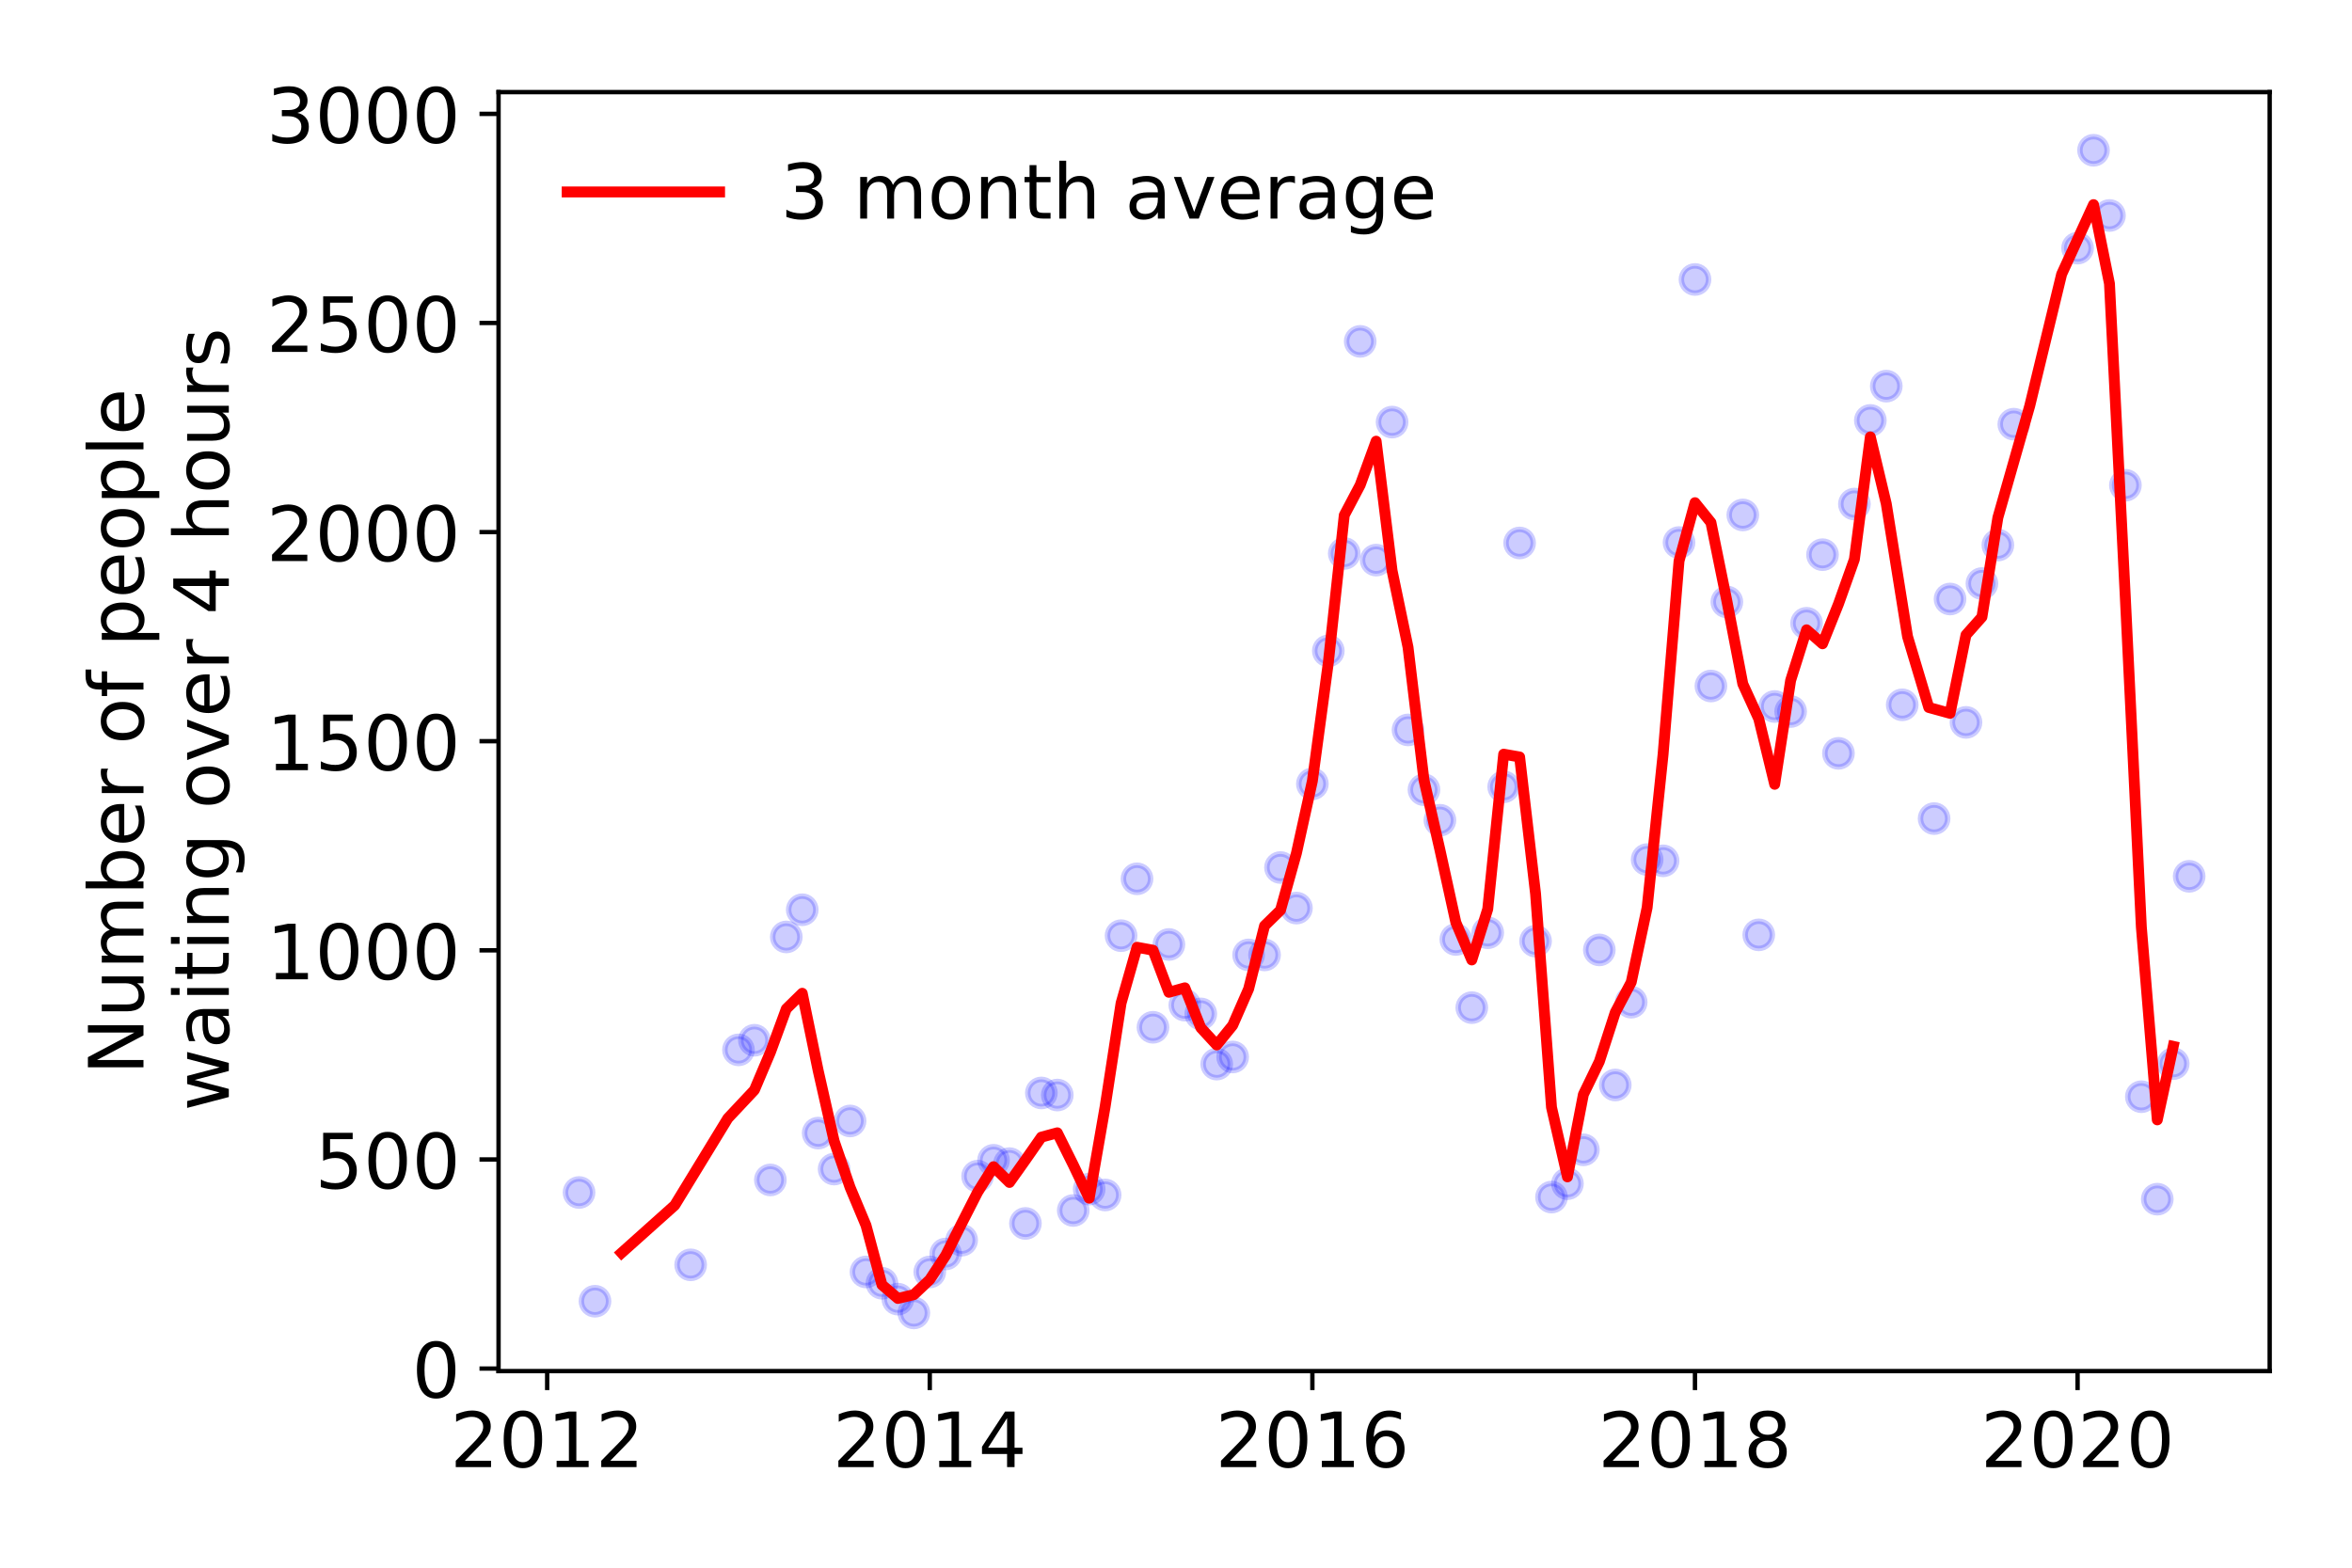 <?xml version="1.0" encoding="utf-8" standalone="no"?>
<!DOCTYPE svg PUBLIC "-//W3C//DTD SVG 1.1//EN"
  "http://www.w3.org/Graphics/SVG/1.1/DTD/svg11.dtd">
<!-- Created with matplotlib (https://matplotlib.org/) -->
<svg height="288pt" version="1.1" viewBox="0 0 432 288" width="432pt" xmlns="http://www.w3.org/2000/svg" xmlns:xlink="http://www.w3.org/1999/xlink">
 <defs>
  <style type="text/css">
*{stroke-linecap:butt;stroke-linejoin:round;}
  </style>
 </defs>
 <g id="figure_1">
  <g id="patch_1">
   <path d="M 0 288 
L 432 288 
L 432 0 
L 0 0 
z
" style="fill:#ffffff;"/>
  </g>
  <g id="axes_1">
   <g id="patch_2">
    <path d="M 91.57 251.88 
L 416.88 251.88 
L 416.88 16.923 
L 91.57 16.923 
z
" style="fill:#ffffff;"/>
   </g>
   <g id="matplotlib.axis_1">
    <g id="xtick_1">
     <g id="line2d_1">
      <defs>
       <path d="M 0 0 
L 0 3.5 
" id="m17a226c017" style="stroke:#000000;stroke-width:0.8;"/>
      </defs>
      <g>
       <use style="stroke:#000000;stroke-width:0.8;" x="100.501" xlink:href="#m17a226c017" y="251.88"/>
      </g>
     </g>
     <g id="text_1">
      <!-- 2012 -->
      <defs>
       <path d="M 19.188 8.297 
L 53.609 8.297 
L 53.609 0 
L 7.328 0 
L 7.328 8.297 
Q 12.938 14.109 22.625 23.891 
Q 32.328 33.688 34.812 36.531 
Q 39.547 41.844 41.422 45.531 
Q 43.312 49.219 43.312 52.781 
Q 43.312 58.594 39.234 62.25 
Q 35.156 65.922 28.609 65.922 
Q 23.969 65.922 18.812 64.312 
Q 13.672 62.703 7.812 59.422 
L 7.812 69.391 
Q 13.766 71.781 18.938 73 
Q 24.125 74.219 28.422 74.219 
Q 39.75 74.219 46.484 68.547 
Q 53.219 62.891 53.219 53.422 
Q 53.219 48.922 51.531 44.891 
Q 49.859 40.875 45.406 35.406 
Q 44.188 33.984 37.641 27.219 
Q 31.109 20.453 19.188 8.297 
z
" id="DejaVuSans-50"/>
       <path d="M 31.781 66.406 
Q 24.172 66.406 20.328 58.906 
Q 16.5 51.422 16.5 36.375 
Q 16.5 21.391 20.328 13.891 
Q 24.172 6.391 31.781 6.391 
Q 39.453 6.391 43.281 13.891 
Q 47.125 21.391 47.125 36.375 
Q 47.125 51.422 43.281 58.906 
Q 39.453 66.406 31.781 66.406 
z
M 31.781 74.219 
Q 44.047 74.219 50.516 64.516 
Q 56.984 54.828 56.984 36.375 
Q 56.984 17.969 50.516 8.266 
Q 44.047 -1.422 31.781 -1.422 
Q 19.531 -1.422 13.062 8.266 
Q 6.594 17.969 6.594 36.375 
Q 6.594 54.828 13.062 64.516 
Q 19.531 74.219 31.781 74.219 
z
" id="DejaVuSans-48"/>
       <path d="M 12.406 8.297 
L 28.516 8.297 
L 28.516 63.922 
L 10.984 60.406 
L 10.984 69.391 
L 28.422 72.906 
L 38.281 72.906 
L 38.281 8.297 
L 54.391 8.297 
L 54.391 0 
L 12.406 0 
z
" id="DejaVuSans-49"/>
      </defs>
      <g transform="translate(82.686 269.518)scale(0.14 -0.14)">
       <use xlink:href="#DejaVuSans-50"/>
       <use x="63.623" xlink:href="#DejaVuSans-48"/>
       <use x="127.246" xlink:href="#DejaVuSans-49"/>
       <use x="190.869" xlink:href="#DejaVuSans-50"/>
      </g>
     </g>
    </g>
    <g id="xtick_2">
     <g id="line2d_2">
      <g>
       <use style="stroke:#000000;stroke-width:0.8;" x="170.775" xlink:href="#m17a226c017" y="251.88"/>
      </g>
     </g>
     <g id="text_2">
      <!-- 2014 -->
      <defs>
       <path d="M 37.797 64.312 
L 12.891 25.391 
L 37.797 25.391 
z
M 35.203 72.906 
L 47.609 72.906 
L 47.609 25.391 
L 58.016 25.391 
L 58.016 17.188 
L 47.609 17.188 
L 47.609 0 
L 37.797 0 
L 37.797 17.188 
L 4.891 17.188 
L 4.891 26.703 
z
" id="DejaVuSans-52"/>
      </defs>
      <g transform="translate(152.96 269.518)scale(0.14 -0.14)">
       <use xlink:href="#DejaVuSans-50"/>
       <use x="63.623" xlink:href="#DejaVuSans-48"/>
       <use x="127.246" xlink:href="#DejaVuSans-49"/>
       <use x="190.869" xlink:href="#DejaVuSans-52"/>
      </g>
     </g>
    </g>
    <g id="xtick_3">
     <g id="line2d_3">
      <g>
       <use style="stroke:#000000;stroke-width:0.8;" x="241.049" xlink:href="#m17a226c017" y="251.88"/>
      </g>
     </g>
     <g id="text_3">
      <!-- 2016 -->
      <defs>
       <path d="M 33.016 40.375 
Q 26.375 40.375 22.484 35.828 
Q 18.609 31.297 18.609 23.391 
Q 18.609 15.531 22.484 10.953 
Q 26.375 6.391 33.016 6.391 
Q 39.656 6.391 43.531 10.953 
Q 47.406 15.531 47.406 23.391 
Q 47.406 31.297 43.531 35.828 
Q 39.656 40.375 33.016 40.375 
z
M 52.594 71.297 
L 52.594 62.312 
Q 48.875 64.062 45.094 64.984 
Q 41.312 65.922 37.594 65.922 
Q 27.828 65.922 22.672 59.328 
Q 17.531 52.734 16.797 39.406 
Q 19.672 43.656 24.016 45.922 
Q 28.375 48.188 33.594 48.188 
Q 44.578 48.188 50.953 41.516 
Q 57.328 34.859 57.328 23.391 
Q 57.328 12.156 50.688 5.359 
Q 44.047 -1.422 33.016 -1.422 
Q 20.359 -1.422 13.672 8.266 
Q 6.984 17.969 6.984 36.375 
Q 6.984 53.656 15.188 63.938 
Q 23.391 74.219 37.203 74.219 
Q 40.922 74.219 44.703 73.484 
Q 48.484 72.75 52.594 71.297 
z
" id="DejaVuSans-54"/>
      </defs>
      <g transform="translate(223.234 269.518)scale(0.14 -0.14)">
       <use xlink:href="#DejaVuSans-50"/>
       <use x="63.623" xlink:href="#DejaVuSans-48"/>
       <use x="127.246" xlink:href="#DejaVuSans-49"/>
       <use x="190.869" xlink:href="#DejaVuSans-54"/>
      </g>
     </g>
    </g>
    <g id="xtick_4">
     <g id="line2d_4">
      <g>
       <use style="stroke:#000000;stroke-width:0.8;" x="311.323" xlink:href="#m17a226c017" y="251.88"/>
      </g>
     </g>
     <g id="text_4">
      <!-- 2018 -->
      <defs>
       <path d="M 31.781 34.625 
Q 24.75 34.625 20.719 30.859 
Q 16.703 27.094 16.703 20.516 
Q 16.703 13.922 20.719 10.156 
Q 24.75 6.391 31.781 6.391 
Q 38.812 6.391 42.859 10.172 
Q 46.922 13.969 46.922 20.516 
Q 46.922 27.094 42.891 30.859 
Q 38.875 34.625 31.781 34.625 
z
M 21.922 38.812 
Q 15.578 40.375 12.031 44.719 
Q 8.5 49.078 8.5 55.328 
Q 8.5 64.062 14.719 69.141 
Q 20.953 74.219 31.781 74.219 
Q 42.672 74.219 48.875 69.141 
Q 55.078 64.062 55.078 55.328 
Q 55.078 49.078 51.531 44.719 
Q 48 40.375 41.703 38.812 
Q 48.828 37.156 52.797 32.312 
Q 56.781 27.484 56.781 20.516 
Q 56.781 9.906 50.312 4.234 
Q 43.844 -1.422 31.781 -1.422 
Q 19.734 -1.422 13.25 4.234 
Q 6.781 9.906 6.781 20.516 
Q 6.781 27.484 10.781 32.312 
Q 14.797 37.156 21.922 38.812 
z
M 18.312 54.391 
Q 18.312 48.734 21.844 45.562 
Q 25.391 42.391 31.781 42.391 
Q 38.141 42.391 41.719 45.562 
Q 45.312 48.734 45.312 54.391 
Q 45.312 60.062 41.719 63.234 
Q 38.141 66.406 31.781 66.406 
Q 25.391 66.406 21.844 63.234 
Q 18.312 60.062 18.312 54.391 
z
" id="DejaVuSans-56"/>
      </defs>
      <g transform="translate(293.508 269.518)scale(0.14 -0.14)">
       <use xlink:href="#DejaVuSans-50"/>
       <use x="63.623" xlink:href="#DejaVuSans-48"/>
       <use x="127.246" xlink:href="#DejaVuSans-49"/>
       <use x="190.869" xlink:href="#DejaVuSans-56"/>
      </g>
     </g>
    </g>
    <g id="xtick_5">
     <g id="line2d_5">
      <g>
       <use style="stroke:#000000;stroke-width:0.8;" x="381.597" xlink:href="#m17a226c017" y="251.88"/>
      </g>
     </g>
     <g id="text_5">
      <!-- 2020 -->
      <g transform="translate(363.782 269.518)scale(0.14 -0.14)">
       <use xlink:href="#DejaVuSans-50"/>
       <use x="63.623" xlink:href="#DejaVuSans-48"/>
       <use x="127.246" xlink:href="#DejaVuSans-50"/>
       <use x="190.869" xlink:href="#DejaVuSans-48"/>
      </g>
     </g>
    </g>
   </g>
   <g id="matplotlib.axis_2">
    <g id="ytick_1">
     <g id="line2d_6">
      <defs>
       <path d="M 0 0 
L -3.5 0 
" id="mb1f054d6b2" style="stroke:#000000;stroke-width:0.8;"/>
      </defs>
      <g>
       <use style="stroke:#000000;stroke-width:0.8;" x="91.57" xlink:href="#mb1f054d6b2" y="251.419"/>
      </g>
     </g>
     <g id="text_6">
      <!-- 0 -->
      <g transform="translate(75.662 256.738)scale(0.14 -0.14)">
       <use xlink:href="#DejaVuSans-48"/>
      </g>
     </g>
    </g>
    <g id="ytick_2">
     <g id="line2d_7">
      <g>
       <use style="stroke:#000000;stroke-width:0.8;" x="91.57" xlink:href="#mb1f054d6b2" y="213.002"/>
      </g>
     </g>
     <g id="text_7">
      <!-- 500 -->
      <defs>
       <path d="M 10.797 72.906 
L 49.516 72.906 
L 49.516 64.594 
L 19.828 64.594 
L 19.828 46.734 
Q 21.969 47.469 24.109 47.828 
Q 26.266 48.188 28.422 48.188 
Q 40.625 48.188 47.75 41.5 
Q 54.891 34.812 54.891 23.391 
Q 54.891 11.625 47.562 5.094 
Q 40.234 -1.422 26.906 -1.422 
Q 22.312 -1.422 17.547 -0.641 
Q 12.797 0.141 7.719 1.703 
L 7.719 11.625 
Q 12.109 9.234 16.797 8.062 
Q 21.484 6.891 26.703 6.891 
Q 35.156 6.891 40.078 11.328 
Q 45.016 15.766 45.016 23.391 
Q 45.016 31 40.078 35.438 
Q 35.156 39.891 26.703 39.891 
Q 22.75 39.891 18.812 39.016 
Q 14.891 38.141 10.797 36.281 
z
" id="DejaVuSans-53"/>
      </defs>
      <g transform="translate(57.847 218.321)scale(0.14 -0.14)">
       <use xlink:href="#DejaVuSans-53"/>
       <use x="63.623" xlink:href="#DejaVuSans-48"/>
       <use x="127.246" xlink:href="#DejaVuSans-48"/>
      </g>
     </g>
    </g>
    <g id="ytick_3">
     <g id="line2d_8">
      <g>
       <use style="stroke:#000000;stroke-width:0.8;" x="91.57" xlink:href="#mb1f054d6b2" y="174.585"/>
      </g>
     </g>
     <g id="text_8">
      <!-- 1000 -->
      <g transform="translate(48.94 179.904)scale(0.14 -0.14)">
       <use xlink:href="#DejaVuSans-49"/>
       <use x="63.623" xlink:href="#DejaVuSans-48"/>
       <use x="127.246" xlink:href="#DejaVuSans-48"/>
       <use x="190.869" xlink:href="#DejaVuSans-48"/>
      </g>
     </g>
    </g>
    <g id="ytick_4">
     <g id="line2d_9">
      <g>
       <use style="stroke:#000000;stroke-width:0.8;" x="91.57" xlink:href="#mb1f054d6b2" y="136.168"/>
      </g>
     </g>
     <g id="text_9">
      <!-- 1500 -->
      <g transform="translate(48.94 141.487)scale(0.14 -0.14)">
       <use xlink:href="#DejaVuSans-49"/>
       <use x="63.623" xlink:href="#DejaVuSans-53"/>
       <use x="127.246" xlink:href="#DejaVuSans-48"/>
       <use x="190.869" xlink:href="#DejaVuSans-48"/>
      </g>
     </g>
    </g>
    <g id="ytick_5">
     <g id="line2d_10">
      <g>
       <use style="stroke:#000000;stroke-width:0.8;" x="91.57" xlink:href="#mb1f054d6b2" y="97.752"/>
      </g>
     </g>
     <g id="text_10">
      <!-- 2000 -->
      <g transform="translate(48.94 103.07)scale(0.14 -0.14)">
       <use xlink:href="#DejaVuSans-50"/>
       <use x="63.623" xlink:href="#DejaVuSans-48"/>
       <use x="127.246" xlink:href="#DejaVuSans-48"/>
       <use x="190.869" xlink:href="#DejaVuSans-48"/>
      </g>
     </g>
    </g>
    <g id="ytick_6">
     <g id="line2d_11">
      <g>
       <use style="stroke:#000000;stroke-width:0.8;" x="91.57" xlink:href="#mb1f054d6b2" y="59.335"/>
      </g>
     </g>
     <g id="text_11">
      <!-- 2500 -->
      <g transform="translate(48.94 64.654)scale(0.14 -0.14)">
       <use xlink:href="#DejaVuSans-50"/>
       <use x="63.623" xlink:href="#DejaVuSans-53"/>
       <use x="127.246" xlink:href="#DejaVuSans-48"/>
       <use x="190.869" xlink:href="#DejaVuSans-48"/>
      </g>
     </g>
    </g>
    <g id="ytick_7">
     <g id="line2d_12">
      <g>
       <use style="stroke:#000000;stroke-width:0.8;" x="91.57" xlink:href="#mb1f054d6b2" y="20.918"/>
      </g>
     </g>
     <g id="text_12">
      <!-- 3000 -->
      <defs>
       <path d="M 40.578 39.312 
Q 47.656 37.797 51.625 33 
Q 55.609 28.219 55.609 21.188 
Q 55.609 10.406 48.188 4.484 
Q 40.766 -1.422 27.094 -1.422 
Q 22.516 -1.422 17.656 -0.516 
Q 12.797 0.391 7.625 2.203 
L 7.625 11.719 
Q 11.719 9.328 16.594 8.109 
Q 21.484 6.891 26.812 6.891 
Q 36.078 6.891 40.938 10.547 
Q 45.797 14.203 45.797 21.188 
Q 45.797 27.641 41.281 31.266 
Q 36.766 34.906 28.719 34.906 
L 20.219 34.906 
L 20.219 43.016 
L 29.109 43.016 
Q 36.375 43.016 40.234 45.922 
Q 44.094 48.828 44.094 54.297 
Q 44.094 59.906 40.109 62.906 
Q 36.141 65.922 28.719 65.922 
Q 24.656 65.922 20.016 65.031 
Q 15.375 64.156 9.812 62.312 
L 9.812 71.094 
Q 15.438 72.656 20.344 73.438 
Q 25.25 74.219 29.594 74.219 
Q 40.828 74.219 47.359 69.109 
Q 53.906 64.016 53.906 55.328 
Q 53.906 49.266 50.438 45.094 
Q 46.969 40.922 40.578 39.312 
z
" id="DejaVuSans-51"/>
      </defs>
      <g transform="translate(48.94 26.237)scale(0.14 -0.14)">
       <use xlink:href="#DejaVuSans-51"/>
       <use x="63.623" xlink:href="#DejaVuSans-48"/>
       <use x="127.246" xlink:href="#DejaVuSans-48"/>
       <use x="190.869" xlink:href="#DejaVuSans-48"/>
      </g>
     </g>
    </g>
    <g id="text_13">
     <!-- Number of people -->
     <defs>
      <path d="M 9.812 72.906 
L 23.094 72.906 
L 55.422 11.922 
L 55.422 72.906 
L 64.984 72.906 
L 64.984 0 
L 51.703 0 
L 19.391 60.984 
L 19.391 0 
L 9.812 0 
z
" id="DejaVuSans-78"/>
      <path d="M 8.5 21.578 
L 8.5 54.688 
L 17.484 54.688 
L 17.484 21.922 
Q 17.484 14.156 20.5 10.266 
Q 23.531 6.391 29.594 6.391 
Q 36.859 6.391 41.078 11.031 
Q 45.312 15.672 45.312 23.688 
L 45.312 54.688 
L 54.297 54.688 
L 54.297 0 
L 45.312 0 
L 45.312 8.406 
Q 42.047 3.422 37.719 1 
Q 33.406 -1.422 27.688 -1.422 
Q 18.266 -1.422 13.375 4.438 
Q 8.5 10.297 8.5 21.578 
z
M 31.109 56 
z
" id="DejaVuSans-117"/>
      <path d="M 52 44.188 
Q 55.375 50.25 60.062 53.125 
Q 64.75 56 71.094 56 
Q 79.641 56 84.281 50.016 
Q 88.922 44.047 88.922 33.016 
L 88.922 0 
L 79.891 0 
L 79.891 32.719 
Q 79.891 40.578 77.094 44.375 
Q 74.312 48.188 68.609 48.188 
Q 61.625 48.188 57.562 43.547 
Q 53.516 38.922 53.516 30.906 
L 53.516 0 
L 44.484 0 
L 44.484 32.719 
Q 44.484 40.625 41.703 44.406 
Q 38.922 48.188 33.109 48.188 
Q 26.219 48.188 22.156 43.531 
Q 18.109 38.875 18.109 30.906 
L 18.109 0 
L 9.078 0 
L 9.078 54.688 
L 18.109 54.688 
L 18.109 46.188 
Q 21.188 51.219 25.484 53.609 
Q 29.781 56 35.688 56 
Q 41.656 56 45.828 52.969 
Q 50 49.953 52 44.188 
z
" id="DejaVuSans-109"/>
      <path d="M 48.688 27.297 
Q 48.688 37.203 44.609 42.844 
Q 40.531 48.484 33.406 48.484 
Q 26.266 48.484 22.188 42.844 
Q 18.109 37.203 18.109 27.297 
Q 18.109 17.391 22.188 11.75 
Q 26.266 6.109 33.406 6.109 
Q 40.531 6.109 44.609 11.75 
Q 48.688 17.391 48.688 27.297 
z
M 18.109 46.391 
Q 20.953 51.266 25.266 53.625 
Q 29.594 56 35.594 56 
Q 45.562 56 51.781 48.094 
Q 58.016 40.188 58.016 27.297 
Q 58.016 14.406 51.781 6.484 
Q 45.562 -1.422 35.594 -1.422 
Q 29.594 -1.422 25.266 0.953 
Q 20.953 3.328 18.109 8.203 
L 18.109 0 
L 9.078 0 
L 9.078 75.984 
L 18.109 75.984 
z
" id="DejaVuSans-98"/>
      <path d="M 56.203 29.594 
L 56.203 25.203 
L 14.891 25.203 
Q 15.484 15.922 20.484 11.062 
Q 25.484 6.203 34.422 6.203 
Q 39.594 6.203 44.453 7.469 
Q 49.312 8.734 54.109 11.281 
L 54.109 2.781 
Q 49.266 0.734 44.188 -0.344 
Q 39.109 -1.422 33.891 -1.422 
Q 20.797 -1.422 13.156 6.188 
Q 5.516 13.812 5.516 26.812 
Q 5.516 40.234 12.766 48.109 
Q 20.016 56 32.328 56 
Q 43.359 56 49.781 48.891 
Q 56.203 41.797 56.203 29.594 
z
M 47.219 32.234 
Q 47.125 39.594 43.094 43.984 
Q 39.062 48.391 32.422 48.391 
Q 24.906 48.391 20.391 44.141 
Q 15.875 39.891 15.188 32.172 
z
" id="DejaVuSans-101"/>
      <path d="M 41.109 46.297 
Q 39.594 47.172 37.812 47.578 
Q 36.031 48 33.891 48 
Q 26.266 48 22.188 43.047 
Q 18.109 38.094 18.109 28.812 
L 18.109 0 
L 9.078 0 
L 9.078 54.688 
L 18.109 54.688 
L 18.109 46.188 
Q 20.953 51.172 25.484 53.578 
Q 30.031 56 36.531 56 
Q 37.453 56 38.578 55.875 
Q 39.703 55.766 41.062 55.516 
z
" id="DejaVuSans-114"/>
      <path id="DejaVuSans-32"/>
      <path d="M 30.609 48.391 
Q 23.391 48.391 19.188 42.75 
Q 14.984 37.109 14.984 27.297 
Q 14.984 17.484 19.156 11.844 
Q 23.344 6.203 30.609 6.203 
Q 37.797 6.203 41.984 11.859 
Q 46.188 17.531 46.188 27.297 
Q 46.188 37.016 41.984 42.703 
Q 37.797 48.391 30.609 48.391 
z
M 30.609 56 
Q 42.328 56 49.016 48.375 
Q 55.719 40.766 55.719 27.297 
Q 55.719 13.875 49.016 6.219 
Q 42.328 -1.422 30.609 -1.422 
Q 18.844 -1.422 12.172 6.219 
Q 5.516 13.875 5.516 27.297 
Q 5.516 40.766 12.172 48.375 
Q 18.844 56 30.609 56 
z
" id="DejaVuSans-111"/>
      <path d="M 37.109 75.984 
L 37.109 68.5 
L 28.516 68.5 
Q 23.688 68.5 21.797 66.547 
Q 19.922 64.594 19.922 59.516 
L 19.922 54.688 
L 34.719 54.688 
L 34.719 47.703 
L 19.922 47.703 
L 19.922 0 
L 10.891 0 
L 10.891 47.703 
L 2.297 47.703 
L 2.297 54.688 
L 10.891 54.688 
L 10.891 58.5 
Q 10.891 67.625 15.141 71.797 
Q 19.391 75.984 28.609 75.984 
z
" id="DejaVuSans-102"/>
      <path d="M 18.109 8.203 
L 18.109 -20.797 
L 9.078 -20.797 
L 9.078 54.688 
L 18.109 54.688 
L 18.109 46.391 
Q 20.953 51.266 25.266 53.625 
Q 29.594 56 35.594 56 
Q 45.562 56 51.781 48.094 
Q 58.016 40.188 58.016 27.297 
Q 58.016 14.406 51.781 6.484 
Q 45.562 -1.422 35.594 -1.422 
Q 29.594 -1.422 25.266 0.953 
Q 20.953 3.328 18.109 8.203 
z
M 48.688 27.297 
Q 48.688 37.203 44.609 42.844 
Q 40.531 48.484 33.406 48.484 
Q 26.266 48.484 22.188 42.844 
Q 18.109 37.203 18.109 27.297 
Q 18.109 17.391 22.188 11.75 
Q 26.266 6.109 33.406 6.109 
Q 40.531 6.109 44.609 11.75 
Q 48.688 17.391 48.688 27.297 
z
" id="DejaVuSans-112"/>
      <path d="M 9.422 75.984 
L 18.406 75.984 
L 18.406 0 
L 9.422 0 
z
" id="DejaVuSans-108"/>
     </defs>
     <g transform="translate(26.352 197.448)rotate(-90)scale(0.14 -0.14)">
      <use xlink:href="#DejaVuSans-78"/>
      <use x="74.805" xlink:href="#DejaVuSans-117"/>
      <use x="138.184" xlink:href="#DejaVuSans-109"/>
      <use x="235.596" xlink:href="#DejaVuSans-98"/>
      <use x="299.072" xlink:href="#DejaVuSans-101"/>
      <use x="360.596" xlink:href="#DejaVuSans-114"/>
      <use x="401.709" xlink:href="#DejaVuSans-32"/>
      <use x="433.496" xlink:href="#DejaVuSans-111"/>
      <use x="494.678" xlink:href="#DejaVuSans-102"/>
      <use x="529.883" xlink:href="#DejaVuSans-32"/>
      <use x="561.67" xlink:href="#DejaVuSans-112"/>
      <use x="625.146" xlink:href="#DejaVuSans-101"/>
      <use x="686.67" xlink:href="#DejaVuSans-111"/>
      <use x="747.852" xlink:href="#DejaVuSans-112"/>
      <use x="811.328" xlink:href="#DejaVuSans-108"/>
      <use x="839.111" xlink:href="#DejaVuSans-101"/>
     </g>
     <!--  waiting over 4 hours -->
     <defs>
      <path d="M 4.203 54.688 
L 13.188 54.688 
L 24.422 12.016 
L 35.594 54.688 
L 46.188 54.688 
L 57.422 12.016 
L 68.609 54.688 
L 77.594 54.688 
L 63.281 0 
L 52.688 0 
L 40.922 44.828 
L 29.109 0 
L 18.5 0 
z
" id="DejaVuSans-119"/>
      <path d="M 34.281 27.484 
Q 23.391 27.484 19.188 25 
Q 14.984 22.516 14.984 16.5 
Q 14.984 11.719 18.141 8.906 
Q 21.297 6.109 26.703 6.109 
Q 34.188 6.109 38.703 11.406 
Q 43.219 16.703 43.219 25.484 
L 43.219 27.484 
z
M 52.203 31.203 
L 52.203 0 
L 43.219 0 
L 43.219 8.297 
Q 40.141 3.328 35.547 0.953 
Q 30.953 -1.422 24.312 -1.422 
Q 15.922 -1.422 10.953 3.297 
Q 6 8.016 6 15.922 
Q 6 25.141 12.172 29.828 
Q 18.359 34.516 30.609 34.516 
L 43.219 34.516 
L 43.219 35.406 
Q 43.219 41.609 39.141 45 
Q 35.062 48.391 27.688 48.391 
Q 23 48.391 18.547 47.266 
Q 14.109 46.141 10.016 43.891 
L 10.016 52.203 
Q 14.938 54.109 19.578 55.047 
Q 24.219 56 28.609 56 
Q 40.484 56 46.344 49.844 
Q 52.203 43.703 52.203 31.203 
z
" id="DejaVuSans-97"/>
      <path d="M 9.422 54.688 
L 18.406 54.688 
L 18.406 0 
L 9.422 0 
z
M 9.422 75.984 
L 18.406 75.984 
L 18.406 64.594 
L 9.422 64.594 
z
" id="DejaVuSans-105"/>
      <path d="M 18.312 70.219 
L 18.312 54.688 
L 36.812 54.688 
L 36.812 47.703 
L 18.312 47.703 
L 18.312 18.016 
Q 18.312 11.328 20.141 9.422 
Q 21.969 7.516 27.594 7.516 
L 36.812 7.516 
L 36.812 0 
L 27.594 0 
Q 17.188 0 13.234 3.875 
Q 9.281 7.766 9.281 18.016 
L 9.281 47.703 
L 2.688 47.703 
L 2.688 54.688 
L 9.281 54.688 
L 9.281 70.219 
z
" id="DejaVuSans-116"/>
      <path d="M 54.891 33.016 
L 54.891 0 
L 45.906 0 
L 45.906 32.719 
Q 45.906 40.484 42.875 44.328 
Q 39.844 48.188 33.797 48.188 
Q 26.516 48.188 22.312 43.547 
Q 18.109 38.922 18.109 30.906 
L 18.109 0 
L 9.078 0 
L 9.078 54.688 
L 18.109 54.688 
L 18.109 46.188 
Q 21.344 51.125 25.703 53.562 
Q 30.078 56 35.797 56 
Q 45.219 56 50.047 50.172 
Q 54.891 44.344 54.891 33.016 
z
" id="DejaVuSans-110"/>
      <path d="M 45.406 27.984 
Q 45.406 37.75 41.375 43.109 
Q 37.359 48.484 30.078 48.484 
Q 22.859 48.484 18.828 43.109 
Q 14.797 37.75 14.797 27.984 
Q 14.797 18.266 18.828 12.891 
Q 22.859 7.516 30.078 7.516 
Q 37.359 7.516 41.375 12.891 
Q 45.406 18.266 45.406 27.984 
z
M 54.391 6.781 
Q 54.391 -7.172 48.188 -13.984 
Q 42 -20.797 29.203 -20.797 
Q 24.469 -20.797 20.266 -20.094 
Q 16.062 -19.391 12.109 -17.922 
L 12.109 -9.188 
Q 16.062 -11.328 19.922 -12.344 
Q 23.781 -13.375 27.781 -13.375 
Q 36.625 -13.375 41.016 -8.766 
Q 45.406 -4.156 45.406 5.172 
L 45.406 9.625 
Q 42.625 4.781 38.281 2.391 
Q 33.938 0 27.875 0 
Q 17.828 0 11.672 7.656 
Q 5.516 15.328 5.516 27.984 
Q 5.516 40.672 11.672 48.328 
Q 17.828 56 27.875 56 
Q 33.938 56 38.281 53.609 
Q 42.625 51.219 45.406 46.391 
L 45.406 54.688 
L 54.391 54.688 
z
" id="DejaVuSans-103"/>
      <path d="M 2.984 54.688 
L 12.5 54.688 
L 29.594 8.797 
L 46.688 54.688 
L 56.203 54.688 
L 35.688 0 
L 23.484 0 
z
" id="DejaVuSans-118"/>
      <path d="M 54.891 33.016 
L 54.891 0 
L 45.906 0 
L 45.906 32.719 
Q 45.906 40.484 42.875 44.328 
Q 39.844 48.188 33.797 48.188 
Q 26.516 48.188 22.312 43.547 
Q 18.109 38.922 18.109 30.906 
L 18.109 0 
L 9.078 0 
L 9.078 75.984 
L 18.109 75.984 
L 18.109 46.188 
Q 21.344 51.125 25.703 53.562 
Q 30.078 56 35.797 56 
Q 45.219 56 50.047 50.172 
Q 54.891 44.344 54.891 33.016 
z
" id="DejaVuSans-104"/>
      <path d="M 44.281 53.078 
L 44.281 44.578 
Q 40.484 46.531 36.375 47.5 
Q 32.281 48.484 27.875 48.484 
Q 21.188 48.484 17.844 46.438 
Q 14.5 44.391 14.5 40.281 
Q 14.5 37.156 16.891 35.375 
Q 19.281 33.594 26.516 31.984 
L 29.594 31.297 
Q 39.156 29.25 43.188 25.516 
Q 47.219 21.781 47.219 15.094 
Q 47.219 7.469 41.188 3.016 
Q 35.156 -1.422 24.609 -1.422 
Q 20.219 -1.422 15.453 -0.562 
Q 10.688 0.297 5.422 2 
L 5.422 11.281 
Q 10.406 8.688 15.234 7.391 
Q 20.062 6.109 24.812 6.109 
Q 31.156 6.109 34.562 8.281 
Q 37.984 10.453 37.984 14.406 
Q 37.984 18.062 35.516 20.016 
Q 33.062 21.969 24.703 23.781 
L 21.578 24.516 
Q 13.234 26.266 9.516 29.906 
Q 5.812 33.547 5.812 39.891 
Q 5.812 47.609 11.281 51.797 
Q 16.75 56 26.812 56 
Q 31.781 56 36.172 55.266 
Q 40.578 54.547 44.281 53.078 
z
" id="DejaVuSans-115"/>
     </defs>
     <g transform="translate(42.028 208.573)rotate(-90)scale(0.14 -0.14)">
      <use xlink:href="#DejaVuSans-32"/>
      <use x="31.787" xlink:href="#DejaVuSans-119"/>
      <use x="113.574" xlink:href="#DejaVuSans-97"/>
      <use x="174.854" xlink:href="#DejaVuSans-105"/>
      <use x="202.637" xlink:href="#DejaVuSans-116"/>
      <use x="241.846" xlink:href="#DejaVuSans-105"/>
      <use x="269.629" xlink:href="#DejaVuSans-110"/>
      <use x="333.008" xlink:href="#DejaVuSans-103"/>
      <use x="396.484" xlink:href="#DejaVuSans-32"/>
      <use x="428.271" xlink:href="#DejaVuSans-111"/>
      <use x="489.453" xlink:href="#DejaVuSans-118"/>
      <use x="548.633" xlink:href="#DejaVuSans-101"/>
      <use x="610.156" xlink:href="#DejaVuSans-114"/>
      <use x="651.27" xlink:href="#DejaVuSans-32"/>
      <use x="683.057" xlink:href="#DejaVuSans-52"/>
      <use x="746.68" xlink:href="#DejaVuSans-32"/>
      <use x="778.467" xlink:href="#DejaVuSans-104"/>
      <use x="841.846" xlink:href="#DejaVuSans-111"/>
      <use x="903.027" xlink:href="#DejaVuSans-117"/>
      <use x="966.406" xlink:href="#DejaVuSans-114"/>
      <use x="1007.52" xlink:href="#DejaVuSans-115"/>
     </g>
    </g>
   </g>
   <g id="line2d_13">
    <defs>
     <path d="M 0 2.5 
C 0.663 2.5 1.299 2.237 1.768 1.768 
C 2.237 1.299 2.5 0.663 2.5 0 
C 2.5 -0.663 2.237 -1.299 1.768 -1.768 
C 1.299 -2.237 0.663 -2.5 0 -2.5 
C -0.663 -2.5 -1.299 -2.237 -1.768 -1.768 
C -2.237 -1.299 -2.5 -0.663 -2.5 0 
C -2.5 0.663 -2.237 1.299 -1.768 1.768 
C -1.299 2.237 -0.663 2.5 0 2.5 
z
" id="mb93c1289bd" style="stroke:#0000ff;stroke-opacity:0.2;"/>
    </defs>
    <g clip-path="url(#p022e769051)">
     <use style="fill:#0000ff;fill-opacity:0.2;stroke:#0000ff;stroke-opacity:0.2;" x="402.093" xlink:href="#mb93c1289bd" y="160.986"/>
     <use style="fill:#0000ff;fill-opacity:0.2;stroke:#0000ff;stroke-opacity:0.2;" x="399.165" xlink:href="#mb93c1289bd" y="195.407"/>
     <use style="fill:#0000ff;fill-opacity:0.2;stroke:#0000ff;stroke-opacity:0.2;" x="396.237" xlink:href="#mb93c1289bd" y="220.301"/>
     <use style="fill:#0000ff;fill-opacity:0.2;stroke:#0000ff;stroke-opacity:0.2;" x="393.309" xlink:href="#mb93c1289bd" y="201.477"/>
     <use style="fill:#0000ff;fill-opacity:0.2;stroke:#0000ff;stroke-opacity:0.2;" x="390.381" xlink:href="#mb93c1289bd" y="89.146"/>
     <use style="fill:#0000ff;fill-opacity:0.2;stroke:#0000ff;stroke-opacity:0.2;" x="387.453" xlink:href="#mb93c1289bd" y="39.588"/>
     <use style="fill:#0000ff;fill-opacity:0.2;stroke:#0000ff;stroke-opacity:0.2;" x="384.525" xlink:href="#mb93c1289bd" y="27.602"/>
     <use style="fill:#0000ff;fill-opacity:0.2;stroke:#0000ff;stroke-opacity:0.2;" x="381.597" xlink:href="#mb93c1289bd" y="45.581"/>
     <use style="fill:#0000ff;fill-opacity:0.2;stroke:#0000ff;stroke-opacity:0.2;" x="369.884" xlink:href="#mb93c1289bd" y="77.928"/>
     <use style="fill:#0000ff;fill-opacity:0.2;stroke:#0000ff;stroke-opacity:0.2;" x="366.956" xlink:href="#mb93c1289bd" y="100.133"/>
     <use style="fill:#0000ff;fill-opacity:0.2;stroke:#0000ff;stroke-opacity:0.2;" x="364.028" xlink:href="#mb93c1289bd" y="107.202"/>
     <use style="fill:#0000ff;fill-opacity:0.2;stroke:#0000ff;stroke-opacity:0.2;" x="361.1" xlink:href="#mb93c1289bd" y="132.711"/>
     <use style="fill:#0000ff;fill-opacity:0.2;stroke:#0000ff;stroke-opacity:0.2;" x="358.172" xlink:href="#mb93c1289bd" y="110.045"/>
     <use style="fill:#0000ff;fill-opacity:0.2;stroke:#0000ff;stroke-opacity:0.2;" x="355.244" xlink:href="#mb93c1289bd" y="150.383"/>
     <use style="fill:#0000ff;fill-opacity:0.2;stroke:#0000ff;stroke-opacity:0.2;" x="349.388" xlink:href="#mb93c1289bd" y="129.484"/>
     <use style="fill:#0000ff;fill-opacity:0.2;stroke:#0000ff;stroke-opacity:0.2;" x="346.46" xlink:href="#mb93c1289bd" y="70.937"/>
     <use style="fill:#0000ff;fill-opacity:0.2;stroke:#0000ff;stroke-opacity:0.2;" x="343.532" xlink:href="#mb93c1289bd" y="77.237"/>
     <use style="fill:#0000ff;fill-opacity:0.2;stroke:#0000ff;stroke-opacity:0.2;" x="340.603" xlink:href="#mb93c1289bd" y="92.604"/>
     <use style="fill:#0000ff;fill-opacity:0.2;stroke:#0000ff;stroke-opacity:0.2;" x="337.675" xlink:href="#mb93c1289bd" y="138.397"/>
     <use style="fill:#0000ff;fill-opacity:0.2;stroke:#0000ff;stroke-opacity:0.2;" x="334.747" xlink:href="#mb93c1289bd" y="101.901"/>
     <use style="fill:#0000ff;fill-opacity:0.2;stroke:#0000ff;stroke-opacity:0.2;" x="331.819" xlink:href="#mb93c1289bd" y="114.501"/>
     <use style="fill:#0000ff;fill-opacity:0.2;stroke:#0000ff;stroke-opacity:0.2;" x="328.891" xlink:href="#mb93c1289bd" y="130.713"/>
     <use style="fill:#0000ff;fill-opacity:0.2;stroke:#0000ff;stroke-opacity:0.2;" x="325.963" xlink:href="#mb93c1289bd" y="129.791"/>
     <use style="fill:#0000ff;fill-opacity:0.2;stroke:#0000ff;stroke-opacity:0.2;" x="323.035" xlink:href="#mb93c1289bd" y="171.742"/>
     <use style="fill:#0000ff;fill-opacity:0.2;stroke:#0000ff;stroke-opacity:0.2;" x="320.107" xlink:href="#mb93c1289bd" y="94.601"/>
     <use style="fill:#0000ff;fill-opacity:0.2;stroke:#0000ff;stroke-opacity:0.2;" x="317.179" xlink:href="#mb93c1289bd" y="110.583"/>
     <use style="fill:#0000ff;fill-opacity:0.2;stroke:#0000ff;stroke-opacity:0.2;" x="314.251" xlink:href="#mb93c1289bd" y="126.026"/>
     <use style="fill:#0000ff;fill-opacity:0.2;stroke:#0000ff;stroke-opacity:0.2;" x="311.323" xlink:href="#mb93c1289bd" y="51.344"/>
     <use style="fill:#0000ff;fill-opacity:0.2;stroke:#0000ff;stroke-opacity:0.2;" x="308.395" xlink:href="#mb93c1289bd" y="99.672"/>
     <use style="fill:#0000ff;fill-opacity:0.2;stroke:#0000ff;stroke-opacity:0.2;" x="305.466" xlink:href="#mb93c1289bd" y="158.143"/>
     <use style="fill:#0000ff;fill-opacity:0.2;stroke:#0000ff;stroke-opacity:0.2;" x="302.538" xlink:href="#mb93c1289bd" y="157.912"/>
     <use style="fill:#0000ff;fill-opacity:0.2;stroke:#0000ff;stroke-opacity:0.2;" x="299.61" xlink:href="#mb93c1289bd" y="184.113"/>
     <use style="fill:#0000ff;fill-opacity:0.2;stroke:#0000ff;stroke-opacity:0.2;" x="296.682" xlink:href="#mb93c1289bd" y="199.326"/>
     <use style="fill:#0000ff;fill-opacity:0.2;stroke:#0000ff;stroke-opacity:0.2;" x="293.754" xlink:href="#mb93c1289bd" y="174.508"/>
     <use style="fill:#0000ff;fill-opacity:0.2;stroke:#0000ff;stroke-opacity:0.2;" x="290.826" xlink:href="#mb93c1289bd" y="211.235"/>
     <use style="fill:#0000ff;fill-opacity:0.2;stroke:#0000ff;stroke-opacity:0.2;" x="287.898" xlink:href="#mb93c1289bd" y="217.458"/>
     <use style="fill:#0000ff;fill-opacity:0.2;stroke:#0000ff;stroke-opacity:0.2;" x="284.97" xlink:href="#mb93c1289bd" y="219.917"/>
     <use style="fill:#0000ff;fill-opacity:0.2;stroke:#0000ff;stroke-opacity:0.2;" x="282.042" xlink:href="#mb93c1289bd" y="172.895"/>
     <use style="fill:#0000ff;fill-opacity:0.2;stroke:#0000ff;stroke-opacity:0.2;" x="279.114" xlink:href="#mb93c1289bd" y="99.749"/>
     <use style="fill:#0000ff;fill-opacity:0.2;stroke:#0000ff;stroke-opacity:0.2;" x="276.186" xlink:href="#mb93c1289bd" y="144.543"/>
     <use style="fill:#0000ff;fill-opacity:0.2;stroke:#0000ff;stroke-opacity:0.2;" x="273.258" xlink:href="#mb93c1289bd" y="171.358"/>
     <use style="fill:#0000ff;fill-opacity:0.2;stroke:#0000ff;stroke-opacity:0.2;" x="270.329" xlink:href="#mb93c1289bd" y="185.112"/>
     <use style="fill:#0000ff;fill-opacity:0.2;stroke:#0000ff;stroke-opacity:0.2;" x="267.401" xlink:href="#mb93c1289bd" y="172.588"/>
     <use style="fill:#0000ff;fill-opacity:0.2;stroke:#0000ff;stroke-opacity:0.2;" x="264.473" xlink:href="#mb93c1289bd" y="150.69"/>
     <use style="fill:#0000ff;fill-opacity:0.2;stroke:#0000ff;stroke-opacity:0.2;" x="261.545" xlink:href="#mb93c1289bd" y="145.081"/>
     <use style="fill:#0000ff;fill-opacity:0.2;stroke:#0000ff;stroke-opacity:0.2;" x="258.617" xlink:href="#mb93c1289bd" y="134.094"/>
     <use style="fill:#0000ff;fill-opacity:0.2;stroke:#0000ff;stroke-opacity:0.2;" x="255.689" xlink:href="#mb93c1289bd" y="77.544"/>
     <use style="fill:#0000ff;fill-opacity:0.2;stroke:#0000ff;stroke-opacity:0.2;" x="252.761" xlink:href="#mb93c1289bd" y="102.899"/>
     <use style="fill:#0000ff;fill-opacity:0.2;stroke:#0000ff;stroke-opacity:0.2;" x="249.833" xlink:href="#mb93c1289bd" y="62.715"/>
     <use style="fill:#0000ff;fill-opacity:0.2;stroke:#0000ff;stroke-opacity:0.2;" x="246.905" xlink:href="#mb93c1289bd" y="101.67"/>
     <use style="fill:#0000ff;fill-opacity:0.2;stroke:#0000ff;stroke-opacity:0.2;" x="243.977" xlink:href="#mb93c1289bd" y="119.572"/>
     <use style="fill:#0000ff;fill-opacity:0.2;stroke:#0000ff;stroke-opacity:0.2;" x="241.049" xlink:href="#mb93c1289bd" y="144.005"/>
     <use style="fill:#0000ff;fill-opacity:0.2;stroke:#0000ff;stroke-opacity:0.2;" x="238.121" xlink:href="#mb93c1289bd" y="166.825"/>
     <use style="fill:#0000ff;fill-opacity:0.2;stroke:#0000ff;stroke-opacity:0.2;" x="235.192" xlink:href="#mb93c1289bd" y="159.372"/>
     <use style="fill:#0000ff;fill-opacity:0.2;stroke:#0000ff;stroke-opacity:0.2;" x="232.264" xlink:href="#mb93c1289bd" y="175.43"/>
     <use style="fill:#0000ff;fill-opacity:0.2;stroke:#0000ff;stroke-opacity:0.2;" x="229.336" xlink:href="#mb93c1289bd" y="175.43"/>
     <use style="fill:#0000ff;fill-opacity:0.2;stroke:#0000ff;stroke-opacity:0.2;" x="226.408" xlink:href="#mb93c1289bd" y="194.178"/>
     <use style="fill:#0000ff;fill-opacity:0.2;stroke:#0000ff;stroke-opacity:0.2;" x="223.48" xlink:href="#mb93c1289bd" y="195.484"/>
     <use style="fill:#0000ff;fill-opacity:0.2;stroke:#0000ff;stroke-opacity:0.2;" x="220.552" xlink:href="#mb93c1289bd" y="186.264"/>
     <use style="fill:#0000ff;fill-opacity:0.2;stroke:#0000ff;stroke-opacity:0.2;" x="217.624" xlink:href="#mb93c1289bd" y="184.651"/>
     <use style="fill:#0000ff;fill-opacity:0.2;stroke:#0000ff;stroke-opacity:0.2;" x="214.696" xlink:href="#mb93c1289bd" y="173.51"/>
     <use style="fill:#0000ff;fill-opacity:0.2;stroke:#0000ff;stroke-opacity:0.2;" x="211.768" xlink:href="#mb93c1289bd" y="188.723"/>
     <use style="fill:#0000ff;fill-opacity:0.2;stroke:#0000ff;stroke-opacity:0.2;" x="208.84" xlink:href="#mb93c1289bd" y="161.447"/>
     <use style="fill:#0000ff;fill-opacity:0.2;stroke:#0000ff;stroke-opacity:0.2;" x="205.912" xlink:href="#mb93c1289bd" y="171.896"/>
     <use style="fill:#0000ff;fill-opacity:0.2;stroke:#0000ff;stroke-opacity:0.2;" x="202.984" xlink:href="#mb93c1289bd" y="219.533"/>
     <use style="fill:#0000ff;fill-opacity:0.2;stroke:#0000ff;stroke-opacity:0.2;" x="200.055" xlink:href="#mb93c1289bd" y="218.457"/>
     <use style="fill:#0000ff;fill-opacity:0.2;stroke:#0000ff;stroke-opacity:0.2;" x="197.127" xlink:href="#mb93c1289bd" y="222.376"/>
     <use style="fill:#0000ff;fill-opacity:0.2;stroke:#0000ff;stroke-opacity:0.2;" x="194.199" xlink:href="#mb93c1289bd" y="201.17"/>
     <use style="fill:#0000ff;fill-opacity:0.2;stroke:#0000ff;stroke-opacity:0.2;" x="191.271" xlink:href="#mb93c1289bd" y="200.786"/>
     <use style="fill:#0000ff;fill-opacity:0.2;stroke:#0000ff;stroke-opacity:0.2;" x="188.343" xlink:href="#mb93c1289bd" y="224.758"/>
     <use style="fill:#0000ff;fill-opacity:0.2;stroke:#0000ff;stroke-opacity:0.2;" x="185.415" xlink:href="#mb93c1289bd" y="213.77"/>
     <use style="fill:#0000ff;fill-opacity:0.2;stroke:#0000ff;stroke-opacity:0.2;" x="182.487" xlink:href="#mb93c1289bd" y="213.156"/>
     <use style="fill:#0000ff;fill-opacity:0.2;stroke:#0000ff;stroke-opacity:0.2;" x="179.559" xlink:href="#mb93c1289bd" y="216.075"/>
     <use style="fill:#0000ff;fill-opacity:0.2;stroke:#0000ff;stroke-opacity:0.2;" x="176.631" xlink:href="#mb93c1289bd" y="227.831"/>
     <use style="fill:#0000ff;fill-opacity:0.2;stroke:#0000ff;stroke-opacity:0.2;" x="173.703" xlink:href="#mb93c1289bd" y="230.367"/>
     <use style="fill:#0000ff;fill-opacity:0.2;stroke:#0000ff;stroke-opacity:0.2;" x="170.775" xlink:href="#mb93c1289bd" y="233.67"/>
     <use style="fill:#0000ff;fill-opacity:0.2;stroke:#0000ff;stroke-opacity:0.2;" x="167.847" xlink:href="#mb93c1289bd" y="241.2"/>
     <use style="fill:#0000ff;fill-opacity:0.2;stroke:#0000ff;stroke-opacity:0.2;" x="164.918" xlink:href="#mb93c1289bd" y="238.665"/>
     <use style="fill:#0000ff;fill-opacity:0.2;stroke:#0000ff;stroke-opacity:0.2;" x="161.99" xlink:href="#mb93c1289bd" y="235.745"/>
     <use style="fill:#0000ff;fill-opacity:0.2;stroke:#0000ff;stroke-opacity:0.2;" x="159.062" xlink:href="#mb93c1289bd" y="233.67"/>
     <use style="fill:#0000ff;fill-opacity:0.2;stroke:#0000ff;stroke-opacity:0.2;" x="156.134" xlink:href="#mb93c1289bd" y="205.933"/>
     <use style="fill:#0000ff;fill-opacity:0.2;stroke:#0000ff;stroke-opacity:0.2;" x="153.206" xlink:href="#mb93c1289bd" y="214.769"/>
     <use style="fill:#0000ff;fill-opacity:0.2;stroke:#0000ff;stroke-opacity:0.2;" x="150.278" xlink:href="#mb93c1289bd" y="208.162"/>
     <use style="fill:#0000ff;fill-opacity:0.2;stroke:#0000ff;stroke-opacity:0.2;" x="147.35" xlink:href="#mb93c1289bd" y="167.132"/>
     <use style="fill:#0000ff;fill-opacity:0.2;stroke:#0000ff;stroke-opacity:0.2;" x="144.422" xlink:href="#mb93c1289bd" y="172.127"/>
     <use style="fill:#0000ff;fill-opacity:0.2;stroke:#0000ff;stroke-opacity:0.2;" x="141.494" xlink:href="#mb93c1289bd" y="216.767"/>
     <use style="fill:#0000ff;fill-opacity:0.2;stroke:#0000ff;stroke-opacity:0.2;" x="138.566" xlink:href="#mb93c1289bd" y="191.105"/>
     <use style="fill:#0000ff;fill-opacity:0.2;stroke:#0000ff;stroke-opacity:0.2;" x="135.638" xlink:href="#mb93c1289bd" y="192.872"/>
     <use style="fill:#0000ff;fill-opacity:0.2;stroke:#0000ff;stroke-opacity:0.2;" x="126.853" xlink:href="#mb93c1289bd" y="232.364"/>
     <use style="fill:#0000ff;fill-opacity:0.2;stroke:#0000ff;stroke-opacity:0.2;" x="109.285" xlink:href="#mb93c1289bd" y="239.049"/>
     <use style="fill:#0000ff;fill-opacity:0.2;stroke:#0000ff;stroke-opacity:0.2;" x="106.357" xlink:href="#mb93c1289bd" y="219.072"/>
    </g>
   </g>
   <g id="line2d_14">
    <path clip-path="url(#p022e769051)" d="M 399.165 192.231 
L 396.237 205.729 
L 393.309 170.308 
L 390.381 110.071 
L 387.453 52.112 
L 384.525 37.591 
L 378.669 50.371 
L 372.812 74.548 
L 366.956 95.088 
L 364.028 113.349 
L 361.1 116.653 
L 358.172 131.046 
L 354.268 129.971 
L 350.364 116.934 
L 346.46 92.553 
L 343.532 80.259 
L 340.603 102.746 
L 337.675 110.967 
L 334.747 118.266 
L 331.819 115.705 
L 328.891 125.002 
L 325.963 144.082 
L 323.035 132.045 
L 320.107 125.642 
L 317.179 110.404 
L 314.251 95.984 
L 311.323 92.348 
L 308.395 103.053 
L 305.466 138.576 
L 302.538 166.723 
L 299.61 180.45 
L 296.682 185.982 
L 293.754 195.023 
L 290.826 201.067 
L 287.898 216.204 
L 284.97 203.424 
L 282.042 164.187 
L 279.114 139.063 
L 276.186 138.55 
L 273.258 167.004 
L 270.329 176.352 
L 267.401 169.463 
L 264.473 156.12 
L 261.545 143.288 
L 258.617 118.906 
L 255.689 104.846 
L 252.761 81.053 
L 249.833 89.095 
L 246.905 94.653 
L 243.977 121.749 
L 241.049 143.468 
L 238.121 156.734 
L 235.192 167.209 
L 232.264 170.078 
L 229.336 181.68 
L 226.408 188.364 
L 223.48 191.975 
L 220.552 188.8 
L 217.624 181.475 
L 214.696 182.294 
L 211.768 174.56 
L 208.84 174.022 
L 205.912 184.292 
L 202.984 203.295 
L 200.055 220.122 
L 197.127 214.001 
L 194.199 208.11 
L 191.271 208.904 
L 188.343 213.105 
L 185.415 217.228 
L 182.487 214.334 
L 179.559 219.021 
L 176.631 224.758 
L 173.703 230.623 
L 170.775 235.079 
L 167.847 237.845 
L 164.918 238.537 
L 161.99 236.027 
L 159.062 225.116 
L 156.134 218.124 
L 153.206 209.621 
L 150.278 196.688 
L 147.35 182.474 
L 144.422 185.342 
L 141.494 193.333 
L 138.566 200.248 
L 133.686 205.447 
L 123.925 221.428 
L 114.165 230.162 
" style="fill:none;stroke:#ff0000;stroke-linecap:square;stroke-width:2;"/>
   </g>
   <g id="patch_3">
    <path d="M 91.57 251.88 
L 91.57 16.923 
" style="fill:none;stroke:#000000;stroke-linecap:square;stroke-linejoin:miter;stroke-width:0.8;"/>
   </g>
   <g id="patch_4">
    <path d="M 416.88 251.88 
L 416.88 16.923 
" style="fill:none;stroke:#000000;stroke-linecap:square;stroke-linejoin:miter;stroke-width:0.8;"/>
   </g>
   <g id="patch_5">
    <path d="M 91.57 251.88 
L 416.88 251.88 
" style="fill:none;stroke:#000000;stroke-linecap:square;stroke-linejoin:miter;stroke-width:0.8;"/>
   </g>
   <g id="patch_6">
    <path d="M 91.57 16.923 
L 416.88 16.923 
" style="fill:none;stroke:#000000;stroke-linecap:square;stroke-linejoin:miter;stroke-width:0.8;"/>
   </g>
   <g id="legend_1">
    <g id="line2d_15">
     <path d="M 104.17 35.26 
L 132.17 35.26 
" style="fill:none;stroke:#ff0000;stroke-linecap:square;stroke-width:2;"/>
    </g>
    <g id="line2d_16"/>
    <g id="text_14">
     <!-- 3 month average -->
     <g transform="translate(143.37 40.16)scale(0.14 -0.14)">
      <use xlink:href="#DejaVuSans-51"/>
      <use x="63.623" xlink:href="#DejaVuSans-32"/>
      <use x="95.41" xlink:href="#DejaVuSans-109"/>
      <use x="192.822" xlink:href="#DejaVuSans-111"/>
      <use x="254.004" xlink:href="#DejaVuSans-110"/>
      <use x="317.383" xlink:href="#DejaVuSans-116"/>
      <use x="356.592" xlink:href="#DejaVuSans-104"/>
      <use x="419.971" xlink:href="#DejaVuSans-32"/>
      <use x="451.758" xlink:href="#DejaVuSans-97"/>
      <use x="513.037" xlink:href="#DejaVuSans-118"/>
      <use x="572.217" xlink:href="#DejaVuSans-101"/>
      <use x="633.74" xlink:href="#DejaVuSans-114"/>
      <use x="674.854" xlink:href="#DejaVuSans-97"/>
      <use x="736.133" xlink:href="#DejaVuSans-103"/>
      <use x="799.609" xlink:href="#DejaVuSans-101"/>
     </g>
    </g>
   </g>
  </g>
 </g>
 <defs>
  <clipPath id="p022e769051">
   <rect height="234.957" width="325.31" x="91.57" y="16.923"/>
  </clipPath>
 </defs>
</svg>
